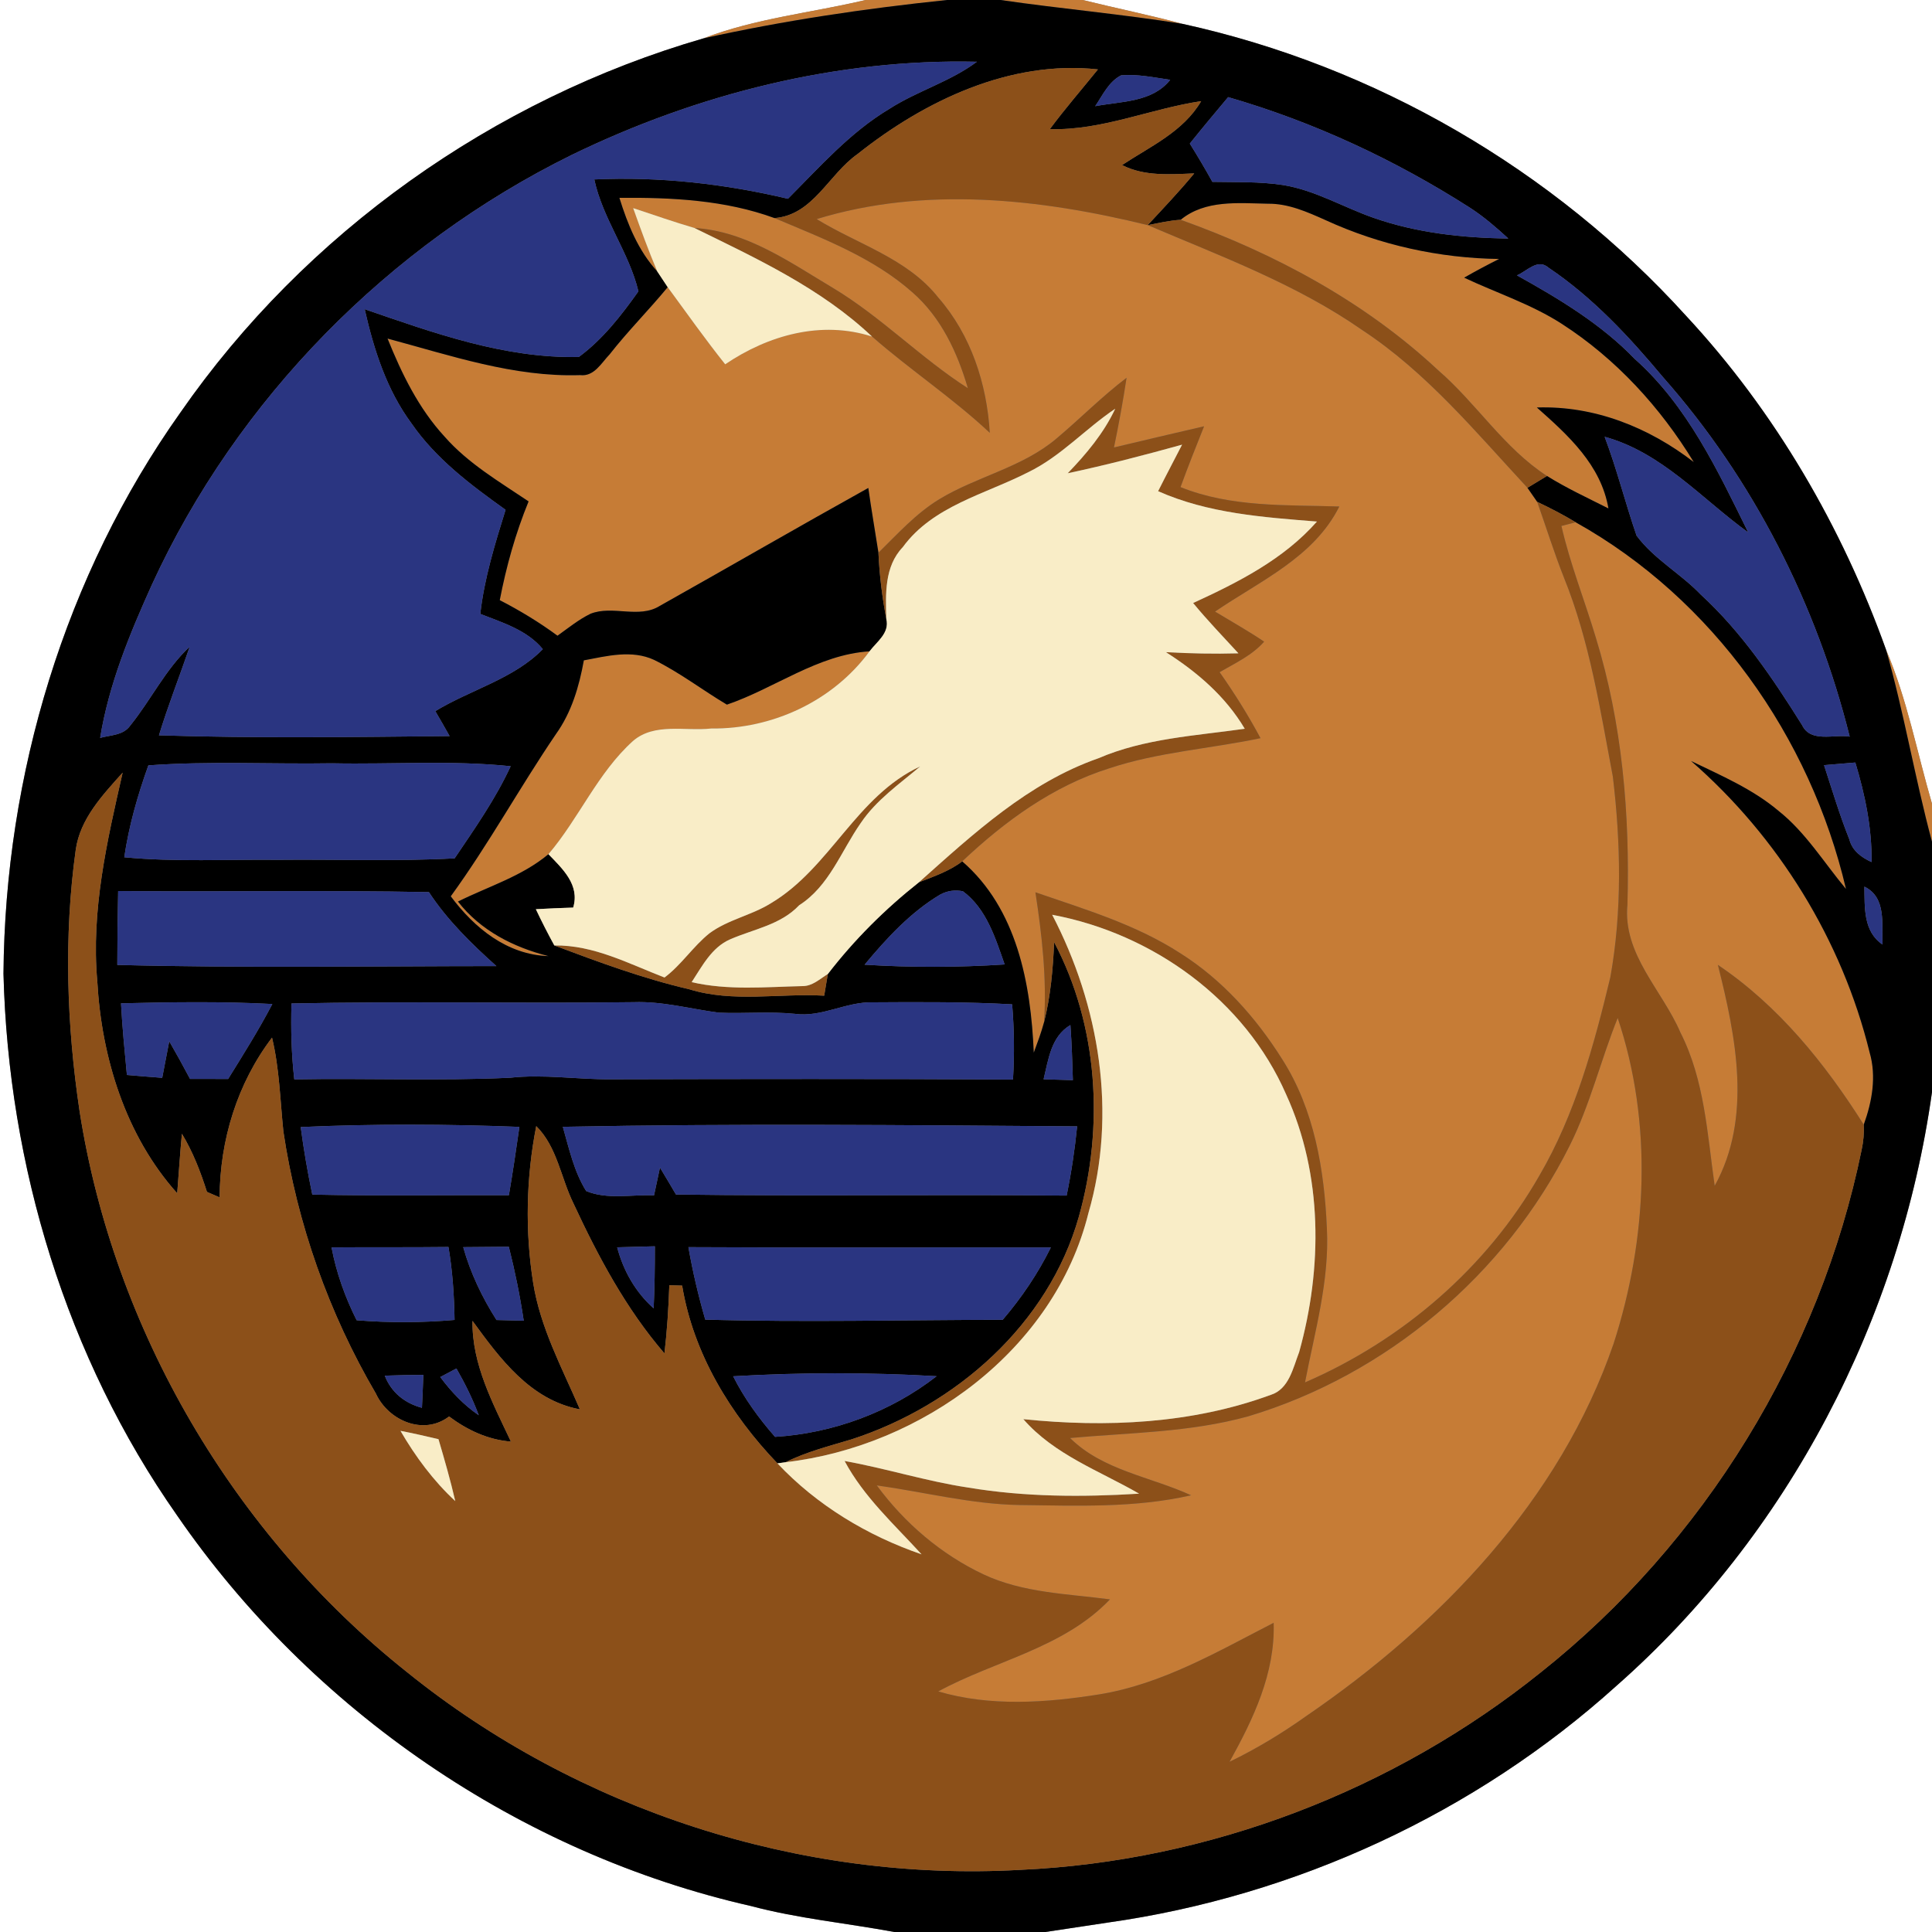<?xml version="1.0" encoding="UTF-8" ?>
<!DOCTYPE svg PUBLIC "-//W3C//DTD SVG 1.1//EN" "http://www.w3.org/Graphics/SVG/1.1/DTD/svg11.dtd">
<svg width="250pt" height="250pt" viewBox="0 0 250 250" version="1.1" xmlns="http://www.w3.org/2000/svg">
<rect x="0" y="0" width="250" height="250" fill="#808080" stroke="none"/>
<g id="#ffffffff">
<path fill="#ffffff" opacity="1.00" d=" M 0.00 0.00 L 112.00 0.00 C 105.00 1.66 97.77 2.37 91.01 4.97 C 63.85 12.85 39.48 30.13 23.34 53.39 C 8.40 74.44 0.65 100.26 0.45 126.00 C 1.08 150.83 8.58 175.64 22.89 196.06 C 40.27 221.31 67.25 239.85 97.18 246.64 C 103.27 248.26 109.55 248.85 115.73 250.00 L 0.00 250.00 L 0.00 0.00 Z" />
<path fill="#ffffff" opacity="1.00" d=" M 140.10 0.00 L 250.00 0.00 L 250.00 104.00 C 248.06 97.36 246.79 90.51 244.07 84.12 C 238.37 68.19 229.70 53.26 218.16 40.85 C 201.03 21.95 177.95 8.55 153.03 3.09 C 148.75 1.95 144.40 1.06 140.10 0.00 Z" />
<path fill="#ffffff" opacity="1.00" d=" M 209.15 218.16 C 231.44 198.54 245.88 170.66 250.00 141.32 L 250.00 250.00 L 135.26 250.00 C 137.95 249.59 140.65 249.19 143.34 248.78 C 167.65 245.35 190.91 234.62 209.15 218.16 Z" />
</g>
<g id="#c67c36ff">
<path fill="#c67c36" opacity="1.00" d=" M 112.00 0.00 L 122.54 0.00 C 111.95 1.10 101.41 2.66 91.01 4.97 C 97.77 2.37 105.00 1.66 112.00 0.00 Z" />
<path fill="#c67c36" opacity="1.00" d=" M 129.47 0.00 L 140.10 0.00 C 144.40 1.06 148.75 1.95 153.03 3.09 C 145.21 1.83 137.31 1.14 129.47 0.00 Z" />
<path fill="#c67c36" opacity="1.00" d=" M 80.15 25.60 C 86.90 25.54 93.83 25.88 100.22 28.22 C 106.44 30.85 112.99 33.31 118.11 37.87 C 121.78 41.09 123.89 45.62 125.24 50.23 C 119.14 46.32 114.06 41.04 107.84 37.29 C 102.22 33.95 96.60 29.90 89.85 29.50 C 87.18 28.71 84.56 27.80 81.93 26.93 C 82.91 29.68 83.91 32.43 85.05 35.12 C 82.59 32.44 81.22 29.03 80.15 25.60 Z" />
<path fill="#c67c36" opacity="1.00" d=" M 105.68 28.35 C 119.66 24.07 134.55 25.71 148.51 29.13 C 157.98 33.16 167.77 36.78 176.27 42.71 C 184.59 48.18 190.95 55.90 197.65 63.12 C 197.96 63.58 198.59 64.49 198.91 64.94 C 200.07 68.21 201.10 71.53 202.38 74.76 C 205.71 82.99 207.06 91.82 208.70 100.49 C 209.73 109.08 209.91 117.90 208.38 126.44 C 206.26 135.28 203.82 144.20 199.20 152.11 C 192.39 164.04 181.45 173.44 168.87 178.88 C 170.13 172.30 172.04 165.75 171.70 158.99 C 171.38 151.41 170.07 143.56 165.92 137.07 C 162.52 131.66 158.15 126.76 152.72 123.34 C 146.98 119.62 140.38 117.67 133.98 115.46 C 134.83 121.02 135.47 126.64 135.10 132.27 C 134.74 133.61 134.25 134.91 133.77 136.21 C 133.39 127.28 131.61 117.61 124.51 111.46 C 130.01 106.27 136.25 101.71 143.54 99.42 C 149.88 97.31 156.60 96.89 163.11 95.52 C 161.53 92.56 159.75 89.72 157.82 86.98 C 159.82 85.81 162.02 84.81 163.58 83.03 C 161.52 81.64 159.35 80.42 157.23 79.14 C 163.02 75.18 170.00 72.15 173.31 65.54 C 166.40 65.32 159.30 65.67 152.76 63.03 C 153.73 60.39 154.76 57.77 155.81 55.16 C 151.92 56.06 148.04 56.97 144.15 57.90 C 144.77 54.91 145.32 51.90 145.78 48.88 C 142.58 51.31 139.76 54.18 136.69 56.76 C 132.27 60.50 126.41 61.64 121.54 64.60 C 118.53 66.43 116.16 69.08 113.67 71.52 C 113.24 68.72 112.75 65.94 112.36 63.14 C 103.33 68.16 94.39 73.34 85.38 78.40 C 82.66 80.10 79.28 78.28 76.41 79.42 C 74.87 80.17 73.53 81.27 72.14 82.26 C 69.78 80.52 67.27 79.00 64.67 77.66 C 65.51 73.30 66.71 69.00 68.40 64.88 C 64.60 62.32 60.57 59.97 57.52 56.49 C 54.17 52.85 51.98 48.36 50.15 43.81 C 58.31 46.00 66.50 48.82 75.07 48.54 C 76.88 48.76 77.82 46.96 78.89 45.85 C 81.25 42.83 83.97 40.12 86.40 37.16 C 88.85 40.50 91.25 43.89 93.84 47.14 C 99.39 43.38 106.27 41.43 112.84 43.55 C 117.78 47.87 123.28 51.51 128.08 56.01 C 127.70 49.66 125.65 43.35 121.42 38.51 C 117.43 33.44 110.99 31.62 105.68 28.35 Z" />
<path fill="#c67c36" opacity="1.00" d=" M 152.78 28.44 C 155.96 25.83 160.23 26.29 164.07 26.36 C 166.72 26.33 169.17 27.43 171.54 28.49 C 178.55 31.71 186.26 33.41 193.98 33.51 C 192.45 34.28 190.94 35.08 189.46 35.93 C 193.68 37.92 198.18 39.37 202.12 41.92 C 209.11 46.43 214.86 52.71 219.17 59.79 C 213.35 55.30 206.32 52.48 198.87 52.73 C 202.92 56.32 207.17 60.16 208.13 65.79 C 205.46 64.44 202.73 63.18 200.18 61.59 C 194.61 57.98 191.06 52.19 186.09 47.90 C 176.59 39.03 164.96 32.80 152.78 28.44 Z" />
<path fill="#c67c36" opacity="1.00" d=" M 202.05 68.06 C 202.51 67.94 203.43 67.70 203.89 67.58 C 221.65 77.50 234.25 95.34 238.87 115.03 C 236.01 111.61 233.65 107.70 230.11 104.90 C 226.76 102.08 222.71 100.36 218.82 98.47 C 230.12 108.31 238.35 121.63 241.93 136.19 C 242.83 139.30 242.25 142.54 241.17 145.53 C 236.16 137.60 230.14 130.14 222.29 124.85 C 224.62 134.11 226.77 144.62 221.88 153.44 C 220.92 146.74 220.58 139.76 217.45 133.61 C 215.10 128.12 209.97 123.50 210.59 117.06 C 210.92 105.41 209.93 93.62 206.48 82.44 C 205.04 77.64 203.17 72.96 202.05 68.06 Z" />
<path fill="#c67c36" opacity="1.00" d=" M 94.06 91.18 C 100.28 89.06 105.81 84.70 112.52 84.28 C 107.80 90.71 99.96 94.36 92.02 94.27 C 88.67 94.64 84.68 93.48 81.90 95.89 C 77.32 100.03 74.92 105.89 70.97 110.53 C 67.54 113.40 63.20 114.70 59.26 116.66 C 62.19 120.42 66.43 122.57 70.97 123.72 C 65.62 123.55 61.38 120.08 58.33 115.98 C 63.24 109.23 67.25 101.89 71.94 94.99 C 73.96 92.17 74.94 88.83 75.55 85.45 C 78.52 84.89 81.75 84.05 84.64 85.39 C 87.95 87.02 90.89 89.29 94.06 91.18 Z" />
<path fill="#c67c36" opacity="1.00" d=" M 244.07 84.12 C 246.79 90.51 248.06 97.36 250.00 104.00 L 250.00 108.92 C 247.79 100.71 246.40 92.30 244.07 84.12 Z" />
<path fill="#c67c36" opacity="1.00" d=" M 209.33 131.73 C 213.88 145.29 213.17 160.34 208.80 173.86 C 201.86 194.08 186.39 210.19 169.02 222.06 C 165.89 224.29 162.58 226.29 159.11 227.97 C 162.19 222.41 165.02 216.51 164.81 209.99 C 157.58 213.70 150.41 217.92 142.25 219.25 C 135.38 220.34 128.17 220.86 121.41 218.87 C 128.79 214.86 137.61 213.27 143.63 206.96 C 138.13 206.23 132.40 206.13 127.28 203.73 C 121.80 201.15 117.04 197.08 113.46 192.21 C 119.63 193.07 125.70 194.65 131.95 194.75 C 139.36 194.84 146.86 195.15 154.13 193.49 C 148.89 191.08 142.72 190.28 138.47 186.08 C 146.17 185.38 154.02 185.36 161.53 183.27 C 179.39 177.92 194.80 164.93 203.12 148.24 C 205.76 142.97 207.13 137.19 209.33 131.73 Z" />
</g>
<g id="#000000ff">
<path fill="#000000" opacity="1.00" d=" M 122.54 0.00 L 129.47 0.00 C 137.31 1.14 145.21 1.83 153.03 3.09 C 177.95 8.55 201.03 21.95 218.16 40.85 C 229.70 53.26 238.37 68.19 244.07 84.12 C 246.40 92.30 247.79 100.71 250.00 108.92 L 250.00 141.32 C 245.88 170.66 231.44 198.54 209.15 218.16 C 190.91 234.62 167.65 245.35 143.34 248.78 C 140.65 249.19 137.95 249.59 135.26 250.00 L 115.73 250.00 C 109.55 248.85 103.27 248.26 97.18 246.64 C 67.25 239.85 40.27 221.31 22.89 196.06 C 8.58 175.64 1.08 150.83 0.45 126.00 C 0.65 100.26 8.40 74.44 23.34 53.39 C 39.48 30.13 63.85 12.85 91.01 4.97 C 101.41 2.66 111.95 1.10 122.54 0.00 M 74.01 20.03 C 50.30 31.71 30.68 51.62 19.65 75.67 C 16.78 82.03 14.08 88.55 12.96 95.48 C 14.31 95.11 15.98 95.16 16.86 93.88 C 19.54 90.57 21.40 86.62 24.55 83.68 C 23.24 87.51 21.75 91.27 20.57 95.15 C 33.10 95.55 45.65 95.37 58.18 95.25 C 57.57 94.16 56.95 93.09 56.33 92.02 C 60.88 89.25 66.50 87.84 70.24 84.00 C 68.20 81.52 65.02 80.57 62.15 79.44 C 62.67 74.82 64.05 70.38 65.42 65.97 C 60.93 62.76 56.41 59.38 53.24 54.78 C 50.03 50.44 48.37 45.22 47.19 40.01 C 56.14 43.09 65.29 46.40 74.90 46.19 C 77.99 43.92 80.41 40.80 82.61 37.70 C 81.41 32.67 78.00 28.35 76.90 23.22 C 85.34 22.83 93.75 23.78 101.96 25.72 C 106.08 21.59 110.01 17.12 115.08 14.09 C 118.70 11.76 122.94 10.58 126.41 7.99 C 108.33 7.57 90.24 12.15 74.01 20.03 M 110.96 19.94 C 107.23 22.55 105.22 27.84 100.22 28.22 C 93.83 25.88 86.90 25.54 80.15 25.60 C 81.22 29.03 82.59 32.44 85.05 35.12 C 85.39 35.63 86.06 36.65 86.40 37.16 C 83.97 40.12 81.25 42.83 78.89 45.85 C 77.82 46.96 76.88 48.76 75.07 48.54 C 66.50 48.82 58.31 46.00 50.15 43.81 C 51.98 48.36 54.17 52.85 57.52 56.49 C 60.57 59.97 64.60 62.32 68.40 64.88 C 66.71 69.00 65.51 73.30 64.67 77.66 C 67.27 79.00 69.78 80.52 72.14 82.26 C 73.53 81.27 74.87 80.17 76.41 79.42 C 79.28 78.28 82.66 80.10 85.38 78.40 C 94.39 73.34 103.33 68.16 112.36 63.14 C 112.75 65.94 113.24 68.72 113.67 71.52 C 113.80 74.40 114.15 77.27 114.69 80.10 C 115.13 81.92 113.48 83.01 112.52 84.28 C 105.81 84.70 100.28 89.06 94.06 91.18 C 90.89 89.29 87.95 87.02 84.64 85.39 C 81.75 84.05 78.52 84.89 75.55 85.45 C 74.94 88.83 73.96 92.17 71.94 94.99 C 67.25 101.89 63.24 109.23 58.33 115.98 C 61.38 120.08 65.62 123.55 70.97 123.72 C 66.43 122.57 62.19 120.42 59.26 116.66 C 63.20 114.70 67.54 113.40 70.97 110.53 C 72.81 112.44 75.05 114.50 74.17 117.44 C 72.56 117.49 70.95 117.56 69.34 117.65 C 70.09 119.24 70.89 120.80 71.73 122.34 C 77.46 124.49 83.23 126.63 89.19 128.01 C 94.85 129.76 100.84 128.51 106.65 128.84 C 106.77 128.14 107.01 126.74 107.12 126.04 C 110.55 121.59 114.52 117.64 118.92 114.16 C 120.84 113.41 122.85 112.73 124.51 111.46 C 131.61 117.61 133.39 127.28 133.77 136.21 C 134.25 134.91 134.74 133.61 135.10 132.27 C 135.95 128.88 136.26 125.39 136.40 121.91 C 142.11 132.71 142.88 145.79 139.60 157.45 C 135.66 171.37 123.69 181.87 110.20 186.25 C 107.32 187.12 104.37 187.85 101.66 189.21 L 100.60 189.36 C 94.51 183.01 89.72 175.14 88.27 166.36 C 87.86 166.35 87.02 166.32 86.61 166.31 C 86.51 169.25 86.32 172.20 85.98 175.13 C 81.01 169.37 77.40 162.59 74.21 155.73 C 72.57 152.41 72.11 148.42 69.39 145.72 C 68.08 152.37 67.93 159.29 68.99 165.99 C 69.91 171.81 72.74 177.03 75.04 182.37 C 68.64 181.17 64.72 175.83 61.14 170.92 C 61.06 176.57 63.78 181.58 66.11 186.54 C 63.15 186.31 60.47 185.05 58.11 183.29 C 54.83 185.80 50.26 183.84 48.64 180.33 C 42.55 169.93 38.45 158.35 36.67 146.42 C 36.25 142.36 36.16 138.26 35.20 134.27 C 30.70 140.19 28.45 147.54 28.42 154.94 C 28.01 154.76 27.19 154.40 26.78 154.23 C 25.95 151.62 24.96 149.05 23.54 146.71 C 23.29 149.27 23.14 151.84 22.93 154.41 C 16.25 146.96 13.14 136.84 12.59 126.99 C 11.77 117.83 13.85 108.83 15.87 99.98 C 13.28 102.88 10.36 105.95 9.80 109.97 C 8.24 121.20 8.63 132.61 10.30 143.80 C 14.73 172.13 30.21 198.51 52.64 216.35 C 74.77 234.22 103.62 243.56 132.01 241.96 C 156.43 240.86 180.35 231.70 199.39 216.39 C 220.54 199.59 235.49 175.21 240.90 148.76 C 241.13 147.69 241.22 146.61 241.17 145.53 C 242.25 142.54 242.83 139.30 241.93 136.19 C 238.35 121.63 230.12 108.31 218.82 98.47 C 222.71 100.36 226.76 102.08 230.11 104.90 C 233.65 107.70 236.01 111.61 238.87 115.03 C 234.25 95.34 221.65 77.50 203.89 67.58 C 202.28 66.61 200.61 65.74 198.91 64.94 C 198.59 64.49 197.96 63.58 197.65 63.12 C 198.28 62.74 199.55 61.97 200.18 61.59 C 202.73 63.18 205.46 64.44 208.13 65.79 C 207.17 60.16 202.92 56.32 198.87 52.73 C 206.32 52.48 213.35 55.30 219.17 59.79 C 214.86 52.71 209.11 46.43 202.12 41.92 C 198.18 39.37 193.68 37.92 189.46 35.93 C 190.94 35.08 192.45 34.28 193.98 33.51 C 186.26 33.41 178.55 31.71 171.54 28.49 C 169.17 27.43 166.72 26.33 164.07 26.36 C 160.23 26.29 155.96 25.83 152.78 28.44 C 151.34 28.53 149.93 28.86 148.51 29.13 C 150.55 26.93 152.62 24.76 154.53 22.44 C 151.38 22.56 148.10 22.84 145.19 21.36 C 148.85 18.94 153.12 17.04 155.43 13.09 C 148.85 14.07 142.60 16.90 135.85 16.71 C 137.82 14.05 140.00 11.55 142.07 8.98 C 130.73 7.74 119.64 13.03 110.96 19.94 M 141.72 13.74 C 145.06 13.10 149.11 13.26 151.42 10.33 C 149.32 10.02 147.20 9.57 145.07 9.75 C 143.46 10.57 142.69 12.31 141.72 13.74 M 153.96 18.58 C 154.97 20.20 155.95 21.85 156.88 23.53 C 159.92 23.59 162.98 23.48 166.00 23.94 C 170.15 24.60 173.80 26.81 177.72 28.18 C 183.31 30.14 189.27 30.79 195.17 30.86 C 193.60 29.42 191.98 28.02 190.18 26.86 C 180.49 20.67 169.97 15.76 158.92 12.57 C 157.26 14.56 155.58 16.55 153.96 18.58 M 196.29 35.63 C 201.75 38.67 207.17 41.92 211.54 46.45 C 218.34 52.50 222.27 60.88 226.22 68.90 C 220.19 64.54 215.06 58.56 207.64 56.52 C 209.23 60.72 210.31 65.08 211.77 69.31 C 214.02 72.35 217.47 74.21 220.07 76.93 C 225.37 81.79 229.40 87.78 233.19 93.83 C 234.31 96.16 237.31 94.98 239.35 95.32 C 235.09 78.24 226.86 61.99 215.17 48.78 C 210.80 43.54 206.05 38.45 200.37 34.63 C 198.96 33.40 197.59 35.10 196.29 35.63 M 19.20 99.04 C 17.81 102.90 16.68 106.86 16.08 110.93 C 22.70 111.56 29.36 111.19 36.00 111.26 C 43.61 111.18 51.22 111.48 58.83 111.07 C 61.43 107.22 64.12 103.39 66.08 99.15 C 58.41 98.35 50.69 98.93 43.00 98.77 C 35.07 98.90 27.12 98.46 19.20 99.04 M 236.03 99.01 C 237.08 102.23 238.05 105.48 239.31 108.63 C 239.68 110.08 240.87 110.96 242.18 111.55 C 242.24 107.16 241.34 102.85 240.08 98.67 C 238.73 98.78 237.38 98.90 236.03 99.01 M 15.29 115.30 C 15.22 118.49 15.18 121.68 15.18 124.86 C 31.53 125.28 47.88 125.02 64.23 125.01 C 61.01 122.12 57.89 119.08 55.50 115.44 C 42.10 115.18 28.70 115.42 15.29 115.30 M 121.69 115.74 C 117.82 118.04 114.73 121.41 111.88 124.83 C 117.92 125.21 123.97 125.19 130.00 124.80 C 128.80 121.38 127.65 117.59 124.60 115.33 C 123.58 115.12 122.61 115.26 121.69 115.74 M 241.25 114.73 C 241.30 117.41 241.09 120.53 243.60 122.22 C 243.47 119.59 244.14 116.13 241.25 114.73 M 15.66 129.83 C 15.82 132.92 16.13 136.01 16.42 139.10 C 17.94 139.23 19.47 139.36 20.99 139.47 C 21.29 137.90 21.59 136.32 21.90 134.74 C 22.83 136.35 23.72 137.97 24.59 139.61 C 26.24 139.61 27.88 139.62 29.52 139.62 C 31.50 136.43 33.50 133.25 35.24 129.92 C 28.72 129.57 22.18 129.67 15.66 129.83 M 37.72 129.85 C 37.62 133.13 37.71 136.41 38.08 139.67 C 47.39 139.50 56.70 139.89 66.00 139.46 C 70.33 138.98 74.66 139.69 79.00 139.66 C 96.36 139.62 113.72 139.59 131.08 139.69 C 131.28 136.44 131.24 133.19 130.97 129.96 C 124.98 129.63 118.97 129.66 112.97 129.70 C 109.50 129.60 106.34 131.67 102.86 131.19 C 99.59 130.86 96.30 131.18 93.03 131.04 C 89.36 130.56 85.74 129.55 82.00 129.68 C 67.24 129.87 52.48 129.54 37.72 129.85 M 135.04 139.66 C 136.30 139.69 137.56 139.73 138.83 139.77 C 138.76 137.39 138.68 135.01 138.51 132.64 C 136.00 134.12 135.67 137.09 135.04 139.66 M 72.83 145.81 C 73.64 148.63 74.27 151.59 75.85 154.12 C 78.58 155.26 81.73 154.55 84.63 154.68 C 84.88 153.48 85.14 152.28 85.40 151.09 C 86.10 152.25 86.79 153.40 87.47 154.57 C 104.32 154.81 121.17 154.54 138.02 154.71 C 138.63 151.75 139.08 148.76 139.38 145.75 C 117.20 145.59 95.01 145.37 72.83 145.81 M 38.91 145.84 C 39.30 148.76 39.80 151.68 40.41 154.58 C 48.89 154.77 57.37 154.63 65.85 154.66 C 66.35 151.72 66.79 148.77 67.21 145.82 C 57.78 145.45 48.33 145.42 38.91 145.84 M 42.90 161.41 C 43.52 164.69 44.65 167.85 46.15 170.84 C 50.37 171.18 54.61 171.16 58.82 170.80 C 58.77 167.64 58.56 164.47 58.03 161.36 C 52.99 161.42 47.94 161.37 42.90 161.41 M 59.94 161.38 C 60.88 164.73 62.38 167.88 64.25 170.81 C 65.42 170.84 66.59 170.87 67.77 170.90 C 67.29 167.68 66.64 164.49 65.84 161.33 C 63.87 161.35 61.91 161.36 59.94 161.38 M 79.86 161.40 C 80.66 164.44 82.23 167.20 84.58 169.30 C 84.71 166.62 84.74 163.95 84.74 161.27 C 83.12 161.31 81.49 161.35 79.86 161.40 M 89.08 161.38 C 89.63 164.54 90.37 167.68 91.26 170.76 C 104.08 171.12 116.92 170.80 129.75 170.78 C 132.20 167.92 134.31 164.79 135.98 161.42 C 120.35 161.39 104.71 161.47 89.08 161.38 M 56.97 178.19 C 58.38 180.08 60.00 181.80 61.95 183.13 C 61.17 181.03 60.17 179.02 59.06 177.08 C 58.54 177.36 57.49 177.91 56.97 178.19 M 49.79 178.01 C 50.63 180.18 52.38 181.58 54.60 182.17 C 54.67 180.75 54.73 179.33 54.78 177.91 C 53.12 177.92 51.46 177.95 49.79 178.01 M 94.87 178.09 C 96.30 180.94 98.19 183.53 100.29 185.93 C 107.83 185.46 115.23 182.72 121.20 178.08 C 112.44 177.57 103.63 177.58 94.87 178.09 Z" />
</g>
<g id="#2a3581ff">
<path fill="#2a3581" opacity="1.00" d=" M 74.01 20.03 C 90.24 12.15 108.33 7.57 126.41 7.99 C 122.94 10.58 118.70 11.76 115.08 14.09 C 110.01 17.12 106.08 21.59 101.96 25.72 C 93.75 23.78 85.34 22.83 76.90 23.22 C 78.00 28.35 81.41 32.67 82.61 37.70 C 80.41 40.80 77.99 43.92 74.90 46.19 C 65.29 46.40 56.14 43.09 47.19 40.01 C 48.37 45.22 50.03 50.44 53.24 54.78 C 56.41 59.38 60.93 62.76 65.42 65.97 C 64.05 70.38 62.67 74.82 62.15 79.44 C 65.02 80.57 68.20 81.52 70.24 84.00 C 66.50 87.84 60.88 89.25 56.33 92.02 C 56.95 93.09 57.57 94.16 58.18 95.25 C 45.65 95.37 33.10 95.55 20.57 95.15 C 21.75 91.27 23.24 87.51 24.55 83.68 C 21.40 86.62 19.54 90.57 16.86 93.88 C 15.98 95.16 14.31 95.11 12.96 95.48 C 14.08 88.55 16.78 82.03 19.65 75.67 C 30.68 51.62 50.30 31.71 74.01 20.03 Z" />
<path fill="#2a3581" opacity="1.00" d=" M 141.72 13.74 C 142.69 12.31 143.46 10.57 145.07 9.75 C 147.20 9.57 149.32 10.02 151.42 10.33 C 149.11 13.26 145.06 13.10 141.72 13.74 Z" />
<path fill="#2a3581" opacity="1.00" d=" M 153.96 18.58 C 155.58 16.55 157.26 14.56 158.92 12.57 C 169.97 15.76 180.49 20.67 190.18 26.86 C 191.98 28.02 193.60 29.42 195.17 30.86 C 189.27 30.79 183.31 30.14 177.72 28.18 C 173.80 26.81 170.15 24.60 166.00 23.94 C 162.98 23.48 159.92 23.59 156.88 23.53 C 155.95 21.85 154.97 20.20 153.96 18.58 Z" />
<path fill="#2a3581" opacity="1.00" d=" M 196.29 35.63 C 197.59 35.10 198.96 33.40 200.37 34.63 C 206.05 38.45 210.80 43.54 215.17 48.78 C 226.86 61.99 235.09 78.24 239.35 95.32 C 237.31 94.98 234.31 96.16 233.19 93.83 C 229.40 87.78 225.37 81.79 220.07 76.93 C 217.47 74.21 214.02 72.35 211.77 69.31 C 210.31 65.08 209.23 60.72 207.64 56.52 C 215.06 58.56 220.19 64.54 226.22 68.90 C 222.27 60.88 218.34 52.50 211.54 46.45 C 207.17 41.92 201.75 38.67 196.29 35.63 Z" />
<path fill="#2a3581" opacity="1.00" d=" M 19.20 99.04 C 27.12 98.46 35.07 98.90 43.00 98.77 C 50.69 98.93 58.41 98.35 66.08 99.15 C 64.12 103.39 61.43 107.22 58.83 111.07 C 51.22 111.48 43.61 111.18 36.00 111.26 C 29.36 111.19 22.70 111.56 16.08 110.93 C 16.68 106.86 17.81 102.90 19.20 99.04 Z" />
<path fill="#2a3581" opacity="1.00" d=" M 236.03 99.01 C 237.38 98.90 238.73 98.78 240.08 98.67 C 241.34 102.85 242.24 107.16 242.18 111.55 C 240.87 110.96 239.68 110.08 239.31 108.63 C 238.05 105.48 237.08 102.23 236.03 99.01 Z" />
<path fill="#2a3581" opacity="1.00" d=" M 15.29 115.30 C 28.70 115.42 42.10 115.18 55.50 115.44 C 57.89 119.08 61.01 122.12 64.23 125.01 C 47.88 125.02 31.53 125.28 15.18 124.86 C 15.18 121.68 15.22 118.49 15.29 115.30 Z" />
<path fill="#2a3581" opacity="1.00" d=" M 121.69 115.74 C 122.61 115.26 123.58 115.12 124.60 115.33 C 127.65 117.59 128.80 121.38 130.00 124.80 C 123.97 125.19 117.92 125.21 111.88 124.83 C 114.73 121.41 117.82 118.04 121.69 115.74 Z" />
<path fill="#2a3581" opacity="1.00" d=" M 241.25 114.73 C 244.14 116.13 243.47 119.59 243.60 122.22 C 241.09 120.53 241.30 117.41 241.25 114.73 Z" />
<path fill="#2a3581" opacity="1.00" d=" M 15.66 129.83 C 22.18 129.67 28.72 129.57 35.24 129.92 C 33.50 133.25 31.50 136.43 29.52 139.62 C 27.88 139.62 26.24 139.61 24.59 139.61 C 23.72 137.97 22.83 136.35 21.90 134.74 C 21.59 136.32 21.29 137.90 20.99 139.47 C 19.47 139.36 17.94 139.23 16.42 139.10 C 16.13 136.01 15.82 132.92 15.66 129.83 Z" />
<path fill="#2a3581" opacity="1.00" d=" M 37.72 129.85 C 52.48 129.54 67.24 129.87 82.00 129.68 C 85.74 129.55 89.36 130.56 93.03 131.04 C 96.30 131.18 99.59 130.86 102.86 131.19 C 106.34 131.67 109.50 129.60 112.97 129.70 C 118.97 129.66 124.98 129.63 130.97 129.96 C 131.24 133.19 131.28 136.44 131.08 139.69 C 113.72 139.59 96.36 139.62 79.00 139.66 C 74.66 139.69 70.33 138.98 66.00 139.46 C 56.70 139.89 47.39 139.50 38.08 139.67 C 37.71 136.41 37.62 133.13 37.72 129.85 Z" />
<path fill="#2a3581" opacity="1.00" d=" M 135.04 139.66 C 135.67 137.09 136.00 134.12 138.51 132.64 C 138.68 135.01 138.76 137.39 138.83 139.77 C 137.56 139.73 136.30 139.69 135.04 139.66 Z" />
<path fill="#2a3581" opacity="1.00" d=" M 72.83 145.81 C 95.01 145.37 117.20 145.59 139.38 145.75 C 139.08 148.76 138.63 151.75 138.02 154.71 C 121.17 154.54 104.32 154.81 87.47 154.57 C 86.79 153.40 86.10 152.25 85.40 151.09 C 85.14 152.28 84.88 153.48 84.63 154.68 C 81.73 154.55 78.58 155.26 75.85 154.12 C 74.27 151.59 73.64 148.63 72.83 145.81 Z" />
<path fill="#2a3581" opacity="1.00" d=" M 38.91 145.84 C 48.33 145.42 57.78 145.45 67.21 145.82 C 66.79 148.77 66.35 151.72 65.85 154.66 C 57.37 154.63 48.89 154.77 40.41 154.58 C 39.80 151.68 39.30 148.76 38.91 145.84 Z" />
<path fill="#2a3581" opacity="1.00" d=" M 42.90 161.41 C 47.94 161.37 52.99 161.42 58.03 161.36 C 58.56 164.47 58.77 167.64 58.82 170.80 C 54.61 171.16 50.37 171.18 46.15 170.84 C 44.65 167.85 43.52 164.69 42.90 161.41 Z" />
<path fill="#2a3581" opacity="1.00" d=" M 59.94 161.38 C 61.91 161.36 63.87 161.35 65.84 161.33 C 66.64 164.49 67.29 167.68 67.77 170.90 C 66.59 170.87 65.42 170.84 64.25 170.81 C 62.38 167.88 60.88 164.73 59.94 161.38 Z" />
<path fill="#2a3581" opacity="1.00" d=" M 79.86 161.40 C 81.49 161.35 83.12 161.31 84.74 161.27 C 84.74 163.95 84.71 166.62 84.58 169.30 C 82.23 167.20 80.66 164.44 79.86 161.40 Z" />
<path fill="#2a3581" opacity="1.00" d=" M 89.08 161.38 C 104.71 161.47 120.35 161.39 135.98 161.42 C 134.31 164.79 132.20 167.92 129.75 170.78 C 116.92 170.80 104.08 171.12 91.26 170.76 C 90.37 167.68 89.63 164.54 89.08 161.38 Z" />
<path fill="#2a3581" opacity="1.00" d=" M 56.97 178.19 C 57.49 177.91 58.54 177.36 59.06 177.08 C 60.17 179.02 61.17 181.03 61.95 183.13 C 60.00 181.80 58.38 180.08 56.97 178.19 Z" />
<path fill="#2a3581" opacity="1.00" d=" M 49.79 178.01 C 51.46 177.95 53.12 177.92 54.78 177.91 C 54.73 179.33 54.67 180.75 54.60 182.17 C 52.38 181.58 50.63 180.18 49.79 178.01 Z" />
<path fill="#2a3581" opacity="1.00" d=" M 94.87 178.09 C 103.63 177.58 112.44 177.57 121.20 178.08 C 115.23 182.72 107.83 185.46 100.29 185.93 C 98.19 183.53 96.30 180.94 94.87 178.09 Z" />
</g>
<g id="#8c5019ff">
<path fill="#8c5019" opacity="1.00" d=" M 110.96 19.94 C 119.64 13.03 130.73 7.74 142.07 8.98 C 140.00 11.55 137.82 14.05 135.85 16.71 C 142.60 16.90 148.85 14.07 155.43 13.09 C 153.12 17.04 148.85 18.94 145.19 21.36 C 148.10 22.84 151.38 22.56 154.53 22.44 C 152.62 24.76 150.55 26.93 148.51 29.13 C 134.55 25.71 119.66 24.07 105.68 28.35 C 110.99 31.62 117.43 33.44 121.42 38.51 C 125.65 43.35 127.70 49.66 128.08 56.01 C 123.28 51.51 117.78 47.87 112.84 43.55 C 106.26 37.32 97.90 33.44 89.85 29.50 C 96.60 29.90 102.22 33.95 107.84 37.29 C 114.06 41.04 119.14 46.32 125.24 50.23 C 123.89 45.62 121.78 41.09 118.11 37.87 C 112.99 33.31 106.44 30.85 100.22 28.22 C 105.22 27.84 107.23 22.55 110.96 19.94 Z" />
<path fill="#8c5019" opacity="1.00" d=" M 148.51 29.13 C 149.93 28.86 151.34 28.53 152.78 28.44 C 164.96 32.80 176.59 39.03 186.09 47.90 C 191.06 52.19 194.61 57.98 200.18 61.59 C 199.55 61.97 198.28 62.74 197.65 63.12 C 190.95 55.90 184.59 48.18 176.27 42.71 C 167.77 36.78 157.98 33.16 148.51 29.13 Z" />
<path fill="#8c5019" opacity="1.00" d=" M 136.69 56.76 C 139.76 54.18 142.58 51.31 145.78 48.88 C 145.32 51.90 144.77 54.91 144.15 57.90 C 148.04 56.97 151.92 56.06 155.81 55.16 C 154.76 57.77 153.73 60.39 152.76 63.03 C 159.30 65.67 166.40 65.32 173.31 65.54 C 170.00 72.15 163.02 75.18 157.23 79.14 C 159.35 80.42 161.52 81.64 163.58 83.03 C 162.02 84.81 159.82 85.81 157.82 86.98 C 159.75 89.72 161.53 92.56 163.11 95.52 C 156.60 96.89 149.88 97.31 143.54 99.42 C 136.25 101.71 130.01 106.27 124.51 111.46 C 122.85 112.73 120.84 113.41 118.92 114.16 C 125.95 107.89 133.06 101.29 142.13 98.12 C 148.12 95.54 154.70 95.21 161.07 94.30 C 158.60 90.13 154.91 86.96 150.87 84.39 C 153.99 84.56 157.12 84.63 160.25 84.54 C 158.28 82.39 156.24 80.28 154.39 78.03 C 160.22 75.35 166.09 72.39 170.41 67.49 C 163.43 66.93 156.34 66.44 149.86 63.56 C 150.87 61.54 151.93 59.55 152.96 57.54 C 148.06 58.90 143.14 60.18 138.16 61.24 C 140.57 58.74 142.82 56.06 144.31 52.89 C 140.45 55.48 137.28 59.05 133.06 61.10 C 127.46 63.97 120.73 65.45 116.82 70.80 C 114.42 73.31 114.60 76.89 114.69 80.10 C 114.15 77.27 113.80 74.40 113.67 71.52 C 116.16 69.08 118.53 66.43 121.54 64.60 C 126.41 61.64 132.27 60.50 136.69 56.76 Z" />
<path fill="#8c5019" opacity="1.00" d=" M 198.91 64.94 C 200.61 65.74 202.28 66.61 203.89 67.58 C 203.43 67.70 202.51 67.94 202.05 68.06 C 203.17 72.96 205.04 77.64 206.48 82.44 C 209.93 93.62 210.92 105.41 210.59 117.06 C 209.97 123.50 215.10 128.12 217.45 133.61 C 220.58 139.76 220.92 146.74 221.88 153.44 C 226.77 144.62 224.62 134.11 222.29 124.85 C 230.14 130.14 236.16 137.60 241.17 145.53 C 241.22 146.61 241.13 147.69 240.90 148.76 C 235.49 175.21 220.54 199.59 199.39 216.39 C 180.35 231.70 156.43 240.86 132.01 241.96 C 103.62 243.56 74.77 234.22 52.64 216.35 C 30.21 198.51 14.73 172.13 10.30 143.80 C 8.63 132.61 8.24 121.20 9.80 109.97 C 10.36 105.95 13.28 102.88 15.87 99.98 C 13.85 108.83 11.77 117.83 12.59 126.99 C 13.14 136.84 16.25 146.96 22.93 154.41 C 23.14 151.84 23.29 149.27 23.54 146.71 C 24.96 149.05 25.95 151.62 26.78 154.23 C 27.19 154.40 28.01 154.76 28.42 154.94 C 28.45 147.54 30.70 140.19 35.20 134.27 C 36.16 138.26 36.25 142.36 36.67 146.42 C 38.45 158.35 42.55 169.93 48.64 180.33 C 50.26 183.84 54.83 185.80 58.11 183.29 C 60.47 185.05 63.15 186.31 66.11 186.54 C 63.78 181.58 61.06 176.57 61.14 170.92 C 64.72 175.83 68.64 181.17 75.04 182.37 C 72.74 177.03 69.91 171.81 68.99 165.99 C 67.93 159.29 68.08 152.37 69.39 145.72 C 72.11 148.42 72.57 152.41 74.21 155.73 C 77.40 162.59 81.01 169.37 85.98 175.13 C 86.32 172.20 86.51 169.25 86.61 166.31 C 87.02 166.32 87.86 166.35 88.27 166.36 C 89.72 175.14 94.51 183.01 100.60 189.36 C 105.70 194.78 112.24 198.72 119.25 201.13 C 115.73 197.27 111.78 193.71 109.29 189.05 C 114.66 190.01 119.88 191.68 125.28 192.49 C 132.58 193.71 140.03 193.74 147.40 193.28 C 142.25 190.31 136.43 188.24 132.42 183.64 C 143.14 184.74 154.22 184.25 164.42 180.50 C 166.80 179.77 167.32 176.99 168.11 174.96 C 171.14 164.10 171.18 152.01 166.43 141.63 C 161.09 129.37 149.15 120.80 136.15 118.37 C 142.28 130.13 144.58 144.09 140.84 156.98 C 136.45 174.69 119.29 187.16 101.66 189.21 C 104.37 187.85 107.32 187.12 110.20 186.25 C 123.69 181.87 135.66 171.37 139.60 157.45 C 142.88 145.79 142.11 132.71 136.40 121.91 C 136.26 125.39 135.95 128.88 135.10 132.27 C 135.47 126.64 134.83 121.02 133.98 115.46 C 140.38 117.67 146.98 119.62 152.72 123.34 C 158.15 126.76 162.52 131.66 165.92 137.07 C 170.07 143.56 171.38 151.41 171.70 158.99 C 172.04 165.75 170.13 172.30 168.87 178.88 C 181.45 173.44 192.39 164.04 199.20 152.11 C 203.82 144.20 206.26 135.28 208.38 126.44 C 209.91 117.90 209.73 109.08 208.70 100.49 C 207.06 91.82 205.71 82.99 202.38 74.76 C 201.10 71.53 200.07 68.21 198.91 64.94 M 209.33 131.73 C 207.13 137.19 205.76 142.97 203.12 148.24 C 194.80 164.93 179.39 177.92 161.53 183.27 C 154.02 185.36 146.17 185.38 138.47 186.08 C 142.72 190.28 148.89 191.08 154.13 193.49 C 146.86 195.15 139.36 194.84 131.95 194.75 C 125.70 194.65 119.63 193.07 113.46 192.21 C 117.04 197.08 121.80 201.15 127.28 203.73 C 132.40 206.13 138.13 206.23 143.63 206.96 C 137.61 213.27 128.79 214.86 121.41 218.87 C 128.17 220.86 135.38 220.34 142.25 219.25 C 150.41 217.92 157.58 213.70 164.81 209.99 C 165.02 216.51 162.19 222.41 159.11 227.97 C 162.58 226.29 165.89 224.29 169.02 222.06 C 186.39 210.19 201.86 194.08 208.80 173.86 C 213.17 160.34 213.88 145.29 209.33 131.73 M 51.82 185.15 C 53.76 188.48 56.07 191.61 58.91 194.24 C 58.29 191.54 57.52 188.88 56.74 186.23 C 55.11 185.84 53.47 185.47 51.82 185.15 Z" />
<path fill="#8c5019" opacity="1.00" d=" M 99.77 116.87 C 107.45 112.29 110.79 103.02 119.08 99.17 C 116.38 101.45 113.38 103.52 111.38 106.50 C 108.83 110.14 107.31 114.65 103.41 117.14 C 101.02 119.68 97.53 120.22 94.48 121.55 C 92.09 122.59 90.85 125.03 89.50 127.09 C 94.21 128.18 99.08 127.71 103.86 127.60 C 105.13 127.61 106.10 126.66 107.12 126.04 C 107.01 126.74 106.77 128.14 106.65 128.84 C 100.84 128.51 94.85 129.76 89.19 128.01 C 83.23 126.63 77.46 124.49 71.73 122.34 C 76.85 122.27 81.36 124.71 85.99 126.49 C 88.18 124.85 89.67 122.48 91.80 120.77 C 94.20 118.99 97.25 118.45 99.77 116.87 Z" />
</g>
<g id="#f9edc7ff">
<path fill="#f9edc7" opacity="1.00" d=" M 81.93 26.93 C 84.56 27.80 87.18 28.71 89.85 29.50 C 97.90 33.44 106.26 37.32 112.84 43.55 C 106.27 41.43 99.39 43.38 93.84 47.14 C 91.25 43.89 88.85 40.50 86.40 37.16 C 86.06 36.65 85.39 35.63 85.05 35.12 C 83.91 32.43 82.91 29.68 81.93 26.93 Z" />
<path fill="#f9edc7" opacity="1.00" d=" M 133.06 61.10 C 137.28 59.05 140.45 55.48 144.31 52.89 C 142.82 56.06 140.57 58.74 138.16 61.24 C 143.14 60.18 148.06 58.90 152.96 57.54 C 151.93 59.55 150.87 61.54 149.86 63.56 C 156.34 66.44 163.43 66.93 170.41 67.49 C 166.09 72.39 160.22 75.35 154.39 78.03 C 156.24 80.28 158.28 82.39 160.25 84.54 C 157.12 84.63 153.99 84.56 150.87 84.39 C 154.91 86.96 158.60 90.13 161.07 94.30 C 154.70 95.21 148.12 95.54 142.13 98.12 C 133.06 101.29 125.95 107.89 118.92 114.16 C 114.52 117.64 110.55 121.59 107.12 126.04 C 106.10 126.66 105.13 127.61 103.86 127.60 C 99.08 127.71 94.21 128.18 89.50 127.09 C 90.85 125.03 92.09 122.59 94.48 121.55 C 97.53 120.22 101.02 119.68 103.41 117.14 C 107.31 114.65 108.83 110.14 111.38 106.50 C 113.38 103.52 116.38 101.45 119.08 99.17 C 110.79 103.02 107.45 112.29 99.77 116.87 C 97.25 118.45 94.20 118.99 91.80 120.77 C 89.67 122.48 88.18 124.85 85.99 126.49 C 81.36 124.71 76.85 122.27 71.73 122.34 C 70.89 120.80 70.09 119.24 69.34 117.65 C 70.95 117.56 72.56 117.49 74.17 117.44 C 75.05 114.50 72.81 112.44 70.97 110.53 C 74.92 105.89 77.32 100.03 81.90 95.89 C 84.68 93.48 88.67 94.64 92.02 94.27 C 99.96 94.36 107.80 90.71 112.52 84.28 C 113.48 83.01 115.13 81.92 114.69 80.10 C 114.60 76.89 114.42 73.31 116.82 70.80 C 120.73 65.45 127.46 63.97 133.06 61.10 Z" />
<path fill="#f9edc7" opacity="1.00" d=" M 136.15 118.37 C 149.15 120.80 161.09 129.37 166.43 141.63 C 171.18 152.01 171.14 164.10 168.11 174.96 C 167.32 176.99 166.80 179.77 164.42 180.50 C 154.22 184.25 143.14 184.74 132.42 183.64 C 136.43 188.24 142.25 190.31 147.40 193.28 C 140.03 193.74 132.58 193.71 125.28 192.49 C 119.88 191.68 114.66 190.01 109.29 189.05 C 111.78 193.71 115.73 197.27 119.25 201.13 C 112.24 198.72 105.70 194.78 100.60 189.36 L 101.66 189.21 C 119.29 187.16 136.45 174.69 140.84 156.98 C 144.58 144.09 142.28 130.13 136.15 118.37 Z" />
<path fill="#f9edc7" opacity="1.00" d=" M 51.82 185.15 C 53.47 185.47 55.11 185.84 56.74 186.23 C 57.52 188.88 58.29 191.54 58.91 194.24 C 56.07 191.61 53.76 188.48 51.82 185.15 Z" />
</g>
</svg>
